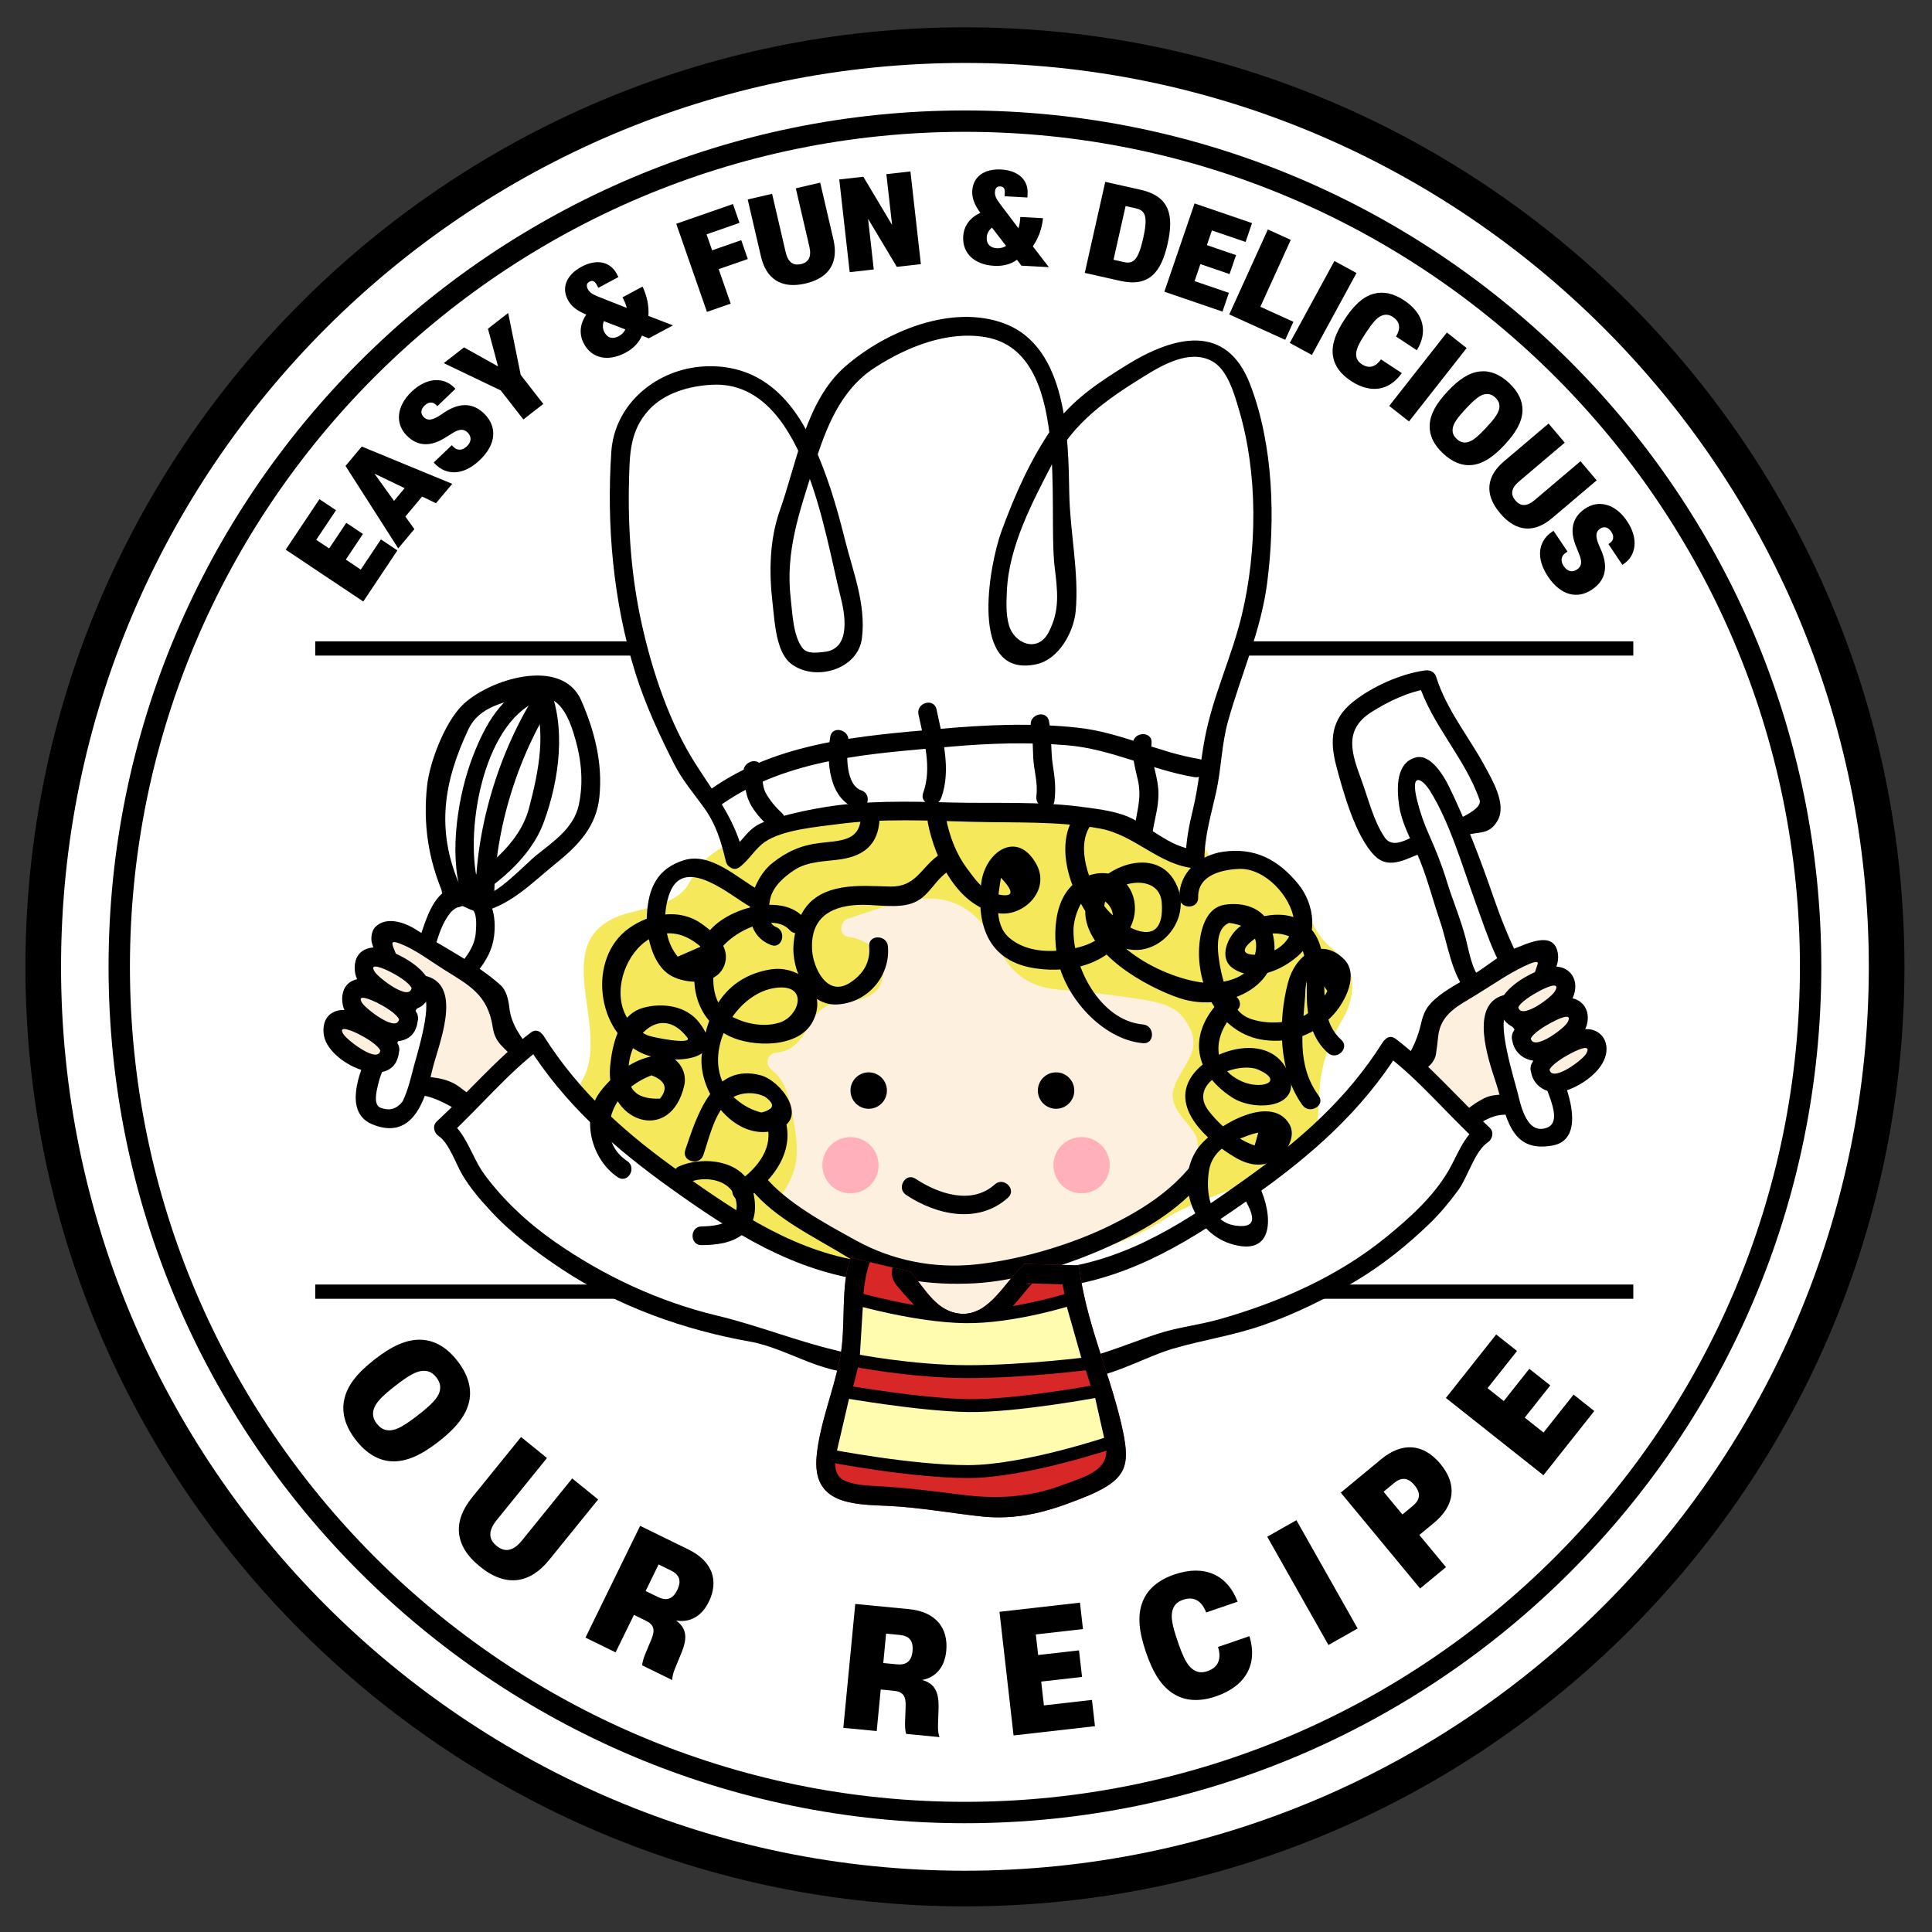 <?xml version="1.0" encoding="utf-8"?>
<!-- Generator: Adobe Illustrator 16.0.0, SVG Export Plug-In . SVG Version: 6.00 Build 0)  -->
<!DOCTYPE svg PUBLIC "-//W3C//DTD SVG 1.1//EN" "http://www.w3.org/Graphics/SVG/1.1/DTD/svg11.dtd">
<svg version="1.1" id="Layer_1" xmlns="http://www.w3.org/2000/svg" xmlns:xlink="http://www.w3.org/1999/xlink" x="0px" y="0px"
	 width="300px" height="300px" viewBox="0 0 300 300" enable-background="new 0 0 300 300" xml:space="preserve">
<rect x="0" y="0" width="300" height="300" fill="#333333" stroke="none"/>
<circle fill="#FFFFFF" stroke="#000000" stroke-miterlimit="10" cx="149.568" cy="150.13" r="143.799"/>
<g>
	<g id="XMLID_21_">
		<g id="XMLID_22_">
			<g id="XMLID_23_">
				<g id="XMLID_24_">
					<path id="XMLID_25_" d="M149.834,4.241C69.392,4.241,3.946,69.687,3.946,150.13c0,80.442,65.446,145.889,145.888,145.889
						c80.443,0,145.889-65.447,145.889-145.889C295.723,69.687,230.277,4.241,149.834,4.241z M149.834,290.487
						c-77.391,0-140.355-62.965-140.355-140.357c0-77.393,62.964-140.356,140.355-140.356c77.394,0,140.354,62.963,140.354,140.356
						C290.188,227.522,227.228,290.487,149.834,290.487z"/>
				</g>
			</g>
		</g>
	</g>
	<g>
		<g id="XMLID_14_">
			<g id="XMLID_15_">
				<g id="XMLID_16_">
					<g id="XMLID_17_">
						<path id="XMLID_18_" d="M149.834,17.151c-73.324,0-132.978,59.652-132.978,132.979c0,73.325,59.654,132.979,132.978,132.979
							c73.324,0,132.978-59.653,132.978-132.979C282.813,76.804,223.158,17.151,149.834,17.151z M149.834,279.788
							c-71.494,0-129.658-58.164-129.658-129.658c0-71.495,58.164-129.659,129.658-129.659c71.494,0,129.658,58.164,129.658,129.659
							C279.492,221.624,221.328,279.788,149.834,279.788z"/>
					</g>
				</g>
			</g>
		</g>
		<g id="XMLID_9_">
			<g id="XMLID_10_">
				<g id="XMLID_11_">
					<g id="XMLID_12_">
						<rect id="XMLID_13_" x="48.949" y="99.586" width="204.67" height="2.213"/>
					</g>
				</g>
			</g>
		</g>
		<g id="XMLID_4_">
			<g id="XMLID_5_">
				<g id="XMLID_6_">
					<g id="XMLID_7_">
						<rect id="XMLID_8_" x="48.949" y="199.46" width="204.67" height="2.214"/>
					</g>
				</g>
			</g>
		</g>
		<g>
			<path d="M60.779,226.911c-2.071-0.121-3.93-1.259-5.522-3.304c-1.592-2.046-2.224-4.107-1.833-6.146
				c0.447-2.355,2.149-4.349,4.763-6.383c2.575-2.005,4.944-3.18,7.337-3.036c2.071,0.121,3.916,1.24,5.507,3.285
				c1.592,2.046,2.239,4.127,1.848,6.164c-0.462,2.337-2.183,4.345-4.758,6.35C65.508,225.876,63.157,227.036,60.779,226.911z
				 M68.238,216.179c0.258-0.84,0.092-1.562-0.483-2.3c-0.575-0.739-1.219-1.059-2.097-1.014c-1.05,0.057-2.229,0.73-4.274,2.323
				c-2.083,1.621-3.006,2.583-3.338,3.602c-0.259,0.84-0.107,1.543,0.468,2.281c0.575,0.739,1.234,1.077,2.111,1.033
				c1.055-0.091,2.214-0.75,4.297-2.372C66.968,218.141,67.91,217.164,68.238,216.179z"/>
			<path d="M73.294,232.534l7.614-9.397l4.027,3.263l-7.81,9.64c-1.375,1.697-1.255,2.998-0.006,4.011
				c1.25,1.012,2.547,0.858,3.922-0.838l7.81-9.641l4.027,3.264l-7.613,9.397c-2.946,3.636-6.661,4.332-10.744,1.024
				C70.438,239.948,70.349,236.17,73.294,232.534z"/>
			<path d="M101.123,254.607c0.673-1.594,0.398-2.343-0.874-2.965l-1.811-0.886l-2.847,5.821l-4.679-2.288l8.488-17.356l7.524,3.68
				c3.773,1.845,4.702,4.918,3.142,8.108c-1.149,2.351-3.041,3.269-5.084,2.911c1.631,1.198,1.805,2.646,0.838,5.005l-0.998,2.424
				c-0.305,0.733-0.429,1.313-0.435,1.818l-4.657-2.277c-0.015-0.462,0.226-1.172,0.467-1.775L101.123,254.607z M102.149,247.976
				c1.315,0.644,2.3,0.377,3.007-1.067c0.728-1.487,0.322-2.407-0.993-3.051l-1.897-0.928l-2.014,4.118L102.149,247.976z"/>
			<path d="M140.625,265.01c0.07-1.729-0.45-2.335-1.86-2.471l-2.007-0.193l-0.622,6.451l-5.185-0.5l1.854-19.235l8.34,0.804
				c4.182,0.403,6.13,2.955,5.789,6.491c-0.251,2.604-1.7,4.129-3.739,4.512c1.949,0.55,2.62,1.844,2.543,4.394l-0.084,2.62
				c-0.028,0.793,0.06,1.381,0.231,1.855l-5.162-0.498c-0.176-0.427-0.2-1.177-0.186-1.826L140.625,265.01z M139.257,258.438
				c1.458,0.141,2.287-0.455,2.441-2.056c0.159-1.649-0.543-2.368-2.001-2.509l-2.103-0.202l-0.44,4.563L139.257,258.438z"/>
			<path d="M155.199,250.281l12.496-1.423l0.467,4.103l-7.32,0.833l0.363,3.196l6.344-0.723l0.471,4.126l-6.344,0.723l0.42,3.696
				l7.465-0.85l0.465,4.078l-12.641,1.439L155.199,250.281z"/>
			<path d="M177.457,248.627c0.789-1.92,2.447-3.3,4.9-4.141c4.676-1.603,8.234,0.045,9.818,4.221l-4.881,1.674
				c-0.684-1.771-1.867-2.558-3.592-1.966c-0.887,0.303-1.398,0.809-1.641,1.653c-0.287,1.012-0.041,2.322,0.807,4.798
				c0.863,2.52,1.465,3.684,2.32,4.329c0.711,0.518,1.426,0.603,2.311,0.3c1.727-0.592,2.193-1.97,1.631-3.756l4.881-1.674
				c1.313,4.271-0.496,7.731-5.174,9.335c-2.451,0.84-4.607,0.768-6.408-0.265c-2.082-1.189-3.414-3.448-4.488-6.581
				C176.885,253.467,176.543,250.844,177.457,248.627z"/>
			<path d="M210.813,252.871l-4.533,2.563l-9.506-16.815l4.533-2.563L210.813,252.871z"/>
			<path d="M220.395,238.35l4.133,4.993l-4.014,3.32l-12.32-14.887l6.252-5.173c3.328-2.755,6.621-2.428,9.225,0.717
				c2.617,3.162,2.291,6.422-1.037,9.177L220.395,238.35z M219.391,233.821c1.127-0.934,1.275-1.96,0.266-3.18
				c-1.041-1.258-2.061-1.286-3.189-0.353l-1.627,1.347l2.922,3.532L219.391,233.821z"/>
			<path d="M224.516,217.073l7.811-9.858l3.236,2.563l-4.576,5.776l2.521,1.997l3.965-5.004l3.254,2.579l-3.965,5.004l2.916,2.312
				l4.666-5.89l3.217,2.55l-7.9,9.972L224.516,217.073z"/>
		</g>
		<g>
			<path d="M44.362,85.354l5.237-7.844l2.575,1.72l-3.068,4.595l2.006,1.34l2.658-3.981l2.59,1.729l-2.659,3.981l2.32,1.55
				l3.128-4.686l2.56,1.709l-5.297,7.934L44.362,85.354z"/>
			<path d="M56.173,69.339l14.05,5.791l-2.518,3.011l-2.163-1.035l-2.599,3.107l1.4,1.946l-2.507,2.996L53.655,72.35L56.173,69.339z
				 M58.145,73.547l3.035,4.229l1.651-1.975L58.145,73.547z"/>
			<path d="M74.525,71.419c-2.545,2.443-5.206,2.452-6.977,0.608l-0.199-0.208l2.805-2.692l0.225,0.233
				c0.586,0.61,1.361,0.665,2.114-0.059c0.753-0.723,0.731-1.5,0.145-2.11s-1.286-0.638-2.473,0.128l-0.954,0.592
				c-2.128,1.369-4.271,1.58-6.104-0.328c-1.721-1.792-1.59-4.463,0.787-6.744c2.454-2.356,5.1-2.252,6.646-0.642l0.174,0.182
				l-2.805,2.693l-0.174-0.182c-0.511-0.533-1.173-0.521-1.797,0.077c-0.636,0.611-0.662,1.26-0.151,1.792
				c0.561,0.585,1.262,0.535,2.461-0.217l0.929-0.617c2.27-1.431,4.357-1.414,6.14,0.443C77.126,66.252,77.148,68.9,74.525,71.419z"
				/>
			<path d="M75.77,51.042l3.139-2.444l1.947,9.62l3.507,4.504l-3.097,2.411l-3.507-4.503l-8.851-4.244l3.14-2.445l5.291,2.955
				L75.77,51.042z"/>
			<path d="M97.324,47.817c-0.12-0.528-0.388-1.14-0.66-1.647l3.107-1.669c0.711,1.477,1.016,3.07,0.914,4.555l3.811,1.467
				l-3.757,2.018l-1.067-0.428c-0.436,1.092-1.351,2.013-2.523,2.643c-2.711,1.456-5.247,0.918-6.473-1.365
				c-0.8-1.49-0.638-3.089,0.358-4.543c-1.5-0.625-2.333-1.301-2.852-2.268c-1.047-1.95-0.187-3.924,2.112-5.158
				c2.283-1.227,4.419-0.862,5.466,1.088l0.272,0.508l-3.123,1.677l-0.272-0.507c-0.29-0.539-0.64-0.698-1.1-0.451
				s-0.528,0.651-0.248,1.175c0.255,0.476,0.634,0.763,1.571,1.138L97.324,47.817z M97.091,51.149l-3.322-1.28
				c-0.225,0.57-0.208,1.174,0.091,1.729c0.511,0.951,1.352,1.072,2.224,0.604C96.527,51.963,96.919,51.589,97.091,51.149z"/>
			<path d="M105.006,34.748l8.805-3.066l1.019,2.924l-5.117,1.782l0.865,2.481l4.521-1.575l1.018,2.924l-4.521,1.575l1.865,5.354
				l-3.688,1.284L105.006,34.748z"/>
			<path d="M118.157,39.811l-2.053-8.837l3.787-0.88l2.106,9.064c0.371,1.596,1.196,2.124,2.371,1.852
				c1.175-0.273,1.682-1.111,1.311-2.707l-2.106-9.064l3.787-0.88l2.054,8.836c0.794,3.419-0.505,5.938-4.345,6.831
				C121.229,44.917,118.952,43.229,118.157,39.811z"/>
			<path d="M134.792,33.972l0.887,7.868l-3.738,0.421l-1.622-14.396l3.738-0.421l4.465,7.483l-0.888-7.887l3.737-0.421l1.622,14.396
				l-3.738,0.421L134.792,33.972z"/>
			<path d="M158.143,35.443c0.172-0.513,0.262-1.176,0.293-1.751l3.521,0.188c-0.158,1.632-0.727,3.152-1.584,4.368l2.494,3.234
				l-4.26-0.229l-0.689-0.92c-0.939,0.707-2.199,1.018-3.529,0.947c-3.074-0.165-4.962-1.942-4.824-4.53
				c0.09-1.69,1.06-2.972,2.667-3.697c-0.957-1.313-1.318-2.324-1.259-3.42c0.119-2.211,1.878-3.451,4.486-3.312
				c2.588,0.139,4.225,1.56,4.105,3.771l-0.031,0.575l-3.541-0.189l0.031-0.575c0.033-0.611-0.184-0.929-0.705-0.957
				c-0.521-0.027-0.791,0.282-0.822,0.876c-0.029,0.539,0.146,0.98,0.752,1.788L158.143,35.443z M156.213,38.171l-2.176-2.82
				c-0.488,0.37-0.785,0.896-0.82,1.524c-0.057,1.078,0.6,1.618,1.588,1.671C155.309,38.573,155.836,38.457,156.213,38.171z"/>
			<path d="M168.443,42.374l3.18-14.138l5.516,1.241c4.514,1.016,5.152,4.001,4.172,8.356c-0.996,4.426-2.857,6.793-7.354,5.781
				L168.443,42.374z M176.363,32.348l-1.58-0.355l-1.877,8.342l1.58,0.355c1.492,0.336,2.256-0.267,3.031-3.709
				C178.303,33.485,177.785,32.668,176.363,32.348z"/>
			<path d="M185.492,31.588l8.924,3.055l-1.002,2.929l-5.229-1.79l-0.781,2.282l4.529,1.551l-1.008,2.945l-4.529-1.55l-0.904,2.639
				l5.33,1.825l-0.996,2.912l-9.025-3.09L185.492,31.588z"/>
			<path d="M196.873,35.632l3.557,1.616l-4.721,10.39l5.129,2.331l-1.273,2.802l-8.686-3.946L196.873,35.632z"/>
			<path d="M203.711,55.119l-3.432-1.867l6.928-12.726l3.432,1.867L203.711,55.119z"/>
			<path d="M213.305,45.617c1.5-0.412,3.08-0.062,4.703,1.008c3.096,2.04,3.75,4.907,1.998,7.762l-3.23-2.129
				c0.736-1.217,0.66-2.28-0.48-3.032c-0.588-0.387-1.121-0.459-1.734-0.216c-0.732,0.294-1.396,1.041-2.477,2.68
				c-1.1,1.668-1.514,2.559-1.504,3.362c0.018,0.659,0.295,1.122,0.881,1.508c1.143,0.753,2.174,0.397,2.977-0.755l3.232,2.129
				c-1.934,2.736-4.816,3.251-7.912,1.211c-1.623-1.069-2.568-2.382-2.781-3.923c-0.25-1.781,0.479-3.607,1.846-5.682
				C210.17,47.496,211.57,46.091,213.305,45.617z"/>
			<path d="M218.789,65.444l-3.074-2.414l8.955-11.398l3.072,2.414L218.789,65.444z"/>
			<path d="M228.568,72.21c-1.549,0.157-3.061-0.465-4.482-1.789c-1.422-1.325-2.135-2.777-2.088-4.332
				c0.051-1.798,1.074-3.477,2.766-5.294c1.67-1.791,3.283-2.943,5.072-3.121c1.549-0.156,3.047,0.452,4.471,1.777
				c1.422,1.325,2.148,2.789,2.102,4.345c-0.064,1.785-1.1,3.477-2.768,5.268C231.947,70.881,230.344,72.02,228.568,72.21z
				 M232.814,63.375c0.092-0.652-0.117-1.167-0.631-1.646s-1.029-0.639-1.674-0.501c-0.77,0.167-1.563,0.807-2.889,2.229
				c-1.348,1.448-1.918,2.271-2.043,3.065c-0.092,0.652,0.105,1.154,0.619,1.633s1.041,0.651,1.686,0.514
				c0.77-0.192,1.551-0.819,2.9-2.268C232.107,64.979,232.689,64.144,232.814,63.375z"/>
			<path d="M233.537,71.637l6.922-5.868l2.514,2.967l-7.1,6.019c-1.25,1.06-1.342,2.035-0.563,2.956
				c0.779,0.92,1.758,0.987,3.008-0.072l7.1-6.019l2.516,2.966l-6.922,5.868c-2.678,2.271-5.514,2.267-8.063-0.741
				C230.398,76.705,230.859,73.907,233.537,71.637z"/>
			<path d="M240.391,89.559c-1.969-2.928-1.52-5.551,0.604-6.977l0.238-0.16l2.168,3.227l-0.268,0.181
				c-0.703,0.472-0.891,1.227-0.307,2.093c0.582,0.866,1.352,0.979,2.053,0.507c0.703-0.472,0.85-1.156,0.301-2.457l-0.418-1.042
				c-0.982-2.333-0.82-4.479,1.375-5.956c2.061-1.386,4.67-0.796,6.506,1.938c1.898,2.823,1.34,5.411-0.514,6.656l-0.209,0.141
				l-2.168-3.227l0.209-0.141c0.611-0.411,0.715-1.066,0.232-1.783c-0.492-0.731-1.127-0.869-1.738-0.457
				c-0.672,0.451-0.744,1.15-0.211,2.461l0.447,1.022c1.02,2.481,0.643,4.535-1.494,5.971
				C245.031,93.011,242.418,92.576,240.391,89.559z"/>
		</g>
	</g>
</g>
<g>
	<g>
		<g>
			<path fill="#FFFFFF" d="M64.131,151.399c2.788-3.152,2.424-12.851,8.607-12.124c2.789,0.364,2.91,4.365,2.425,6.668
				c-0.727,3.395-3.879,5.698-5.819,8.243L64.131,151.399z"/>
			<g>
				<path d="M65.16,152.428c2.496-3.136,2.28-7.613,4.781-10.701c0.716-0.885,2.282-1.517,3.298-0.655
					c0.903,0.768,0.707,2.683,0.642,3.708c-0.219,3.458-3.554,5.876-5.567,8.379c0.588-0.076,1.175-0.152,1.763-0.228
					c-1.738-0.93-3.475-1.859-5.212-2.789c-1.654-0.884-3.124,1.627-1.469,2.512c1.738,0.93,3.475,1.859,5.212,2.788
					c0.531,0.284,1.349,0.288,1.763-0.228c2.463-3.063,5.843-5.672,6.346-9.831c0.364-3.013-0.191-6.68-3.593-7.512
					c-7.312-1.789-7.151,8.891-10.022,12.498C61.947,151.822,63.991,153.896,65.16,152.428z"/>
			</g>
		</g>
		<g>
			<path fill="#FDF0DF" d="M81.208,163.887c-0.445-1.171-1.86-1.616-2.626-2.547c-0.727-0.929-0.606-2.222-0.769-3.313
				c-0.162-1.011-0.121-2.062-0.526-3.072c-0.565-1.454-2.101-2.102-3.354-2.95c-3.313-2.141-6.708-4.202-9.981-6.344
				c-0.486-0.283-0.93-0.404-1.415-0.524c-0.687-0.203-1.414-0.646-2.102-0.728c-0.485-0.081-0.93,0.121-1.172,0.604
				c-0.444,1.052,0.323,2.143,0.647,3.071c0.202,0.485,0.323,0.93,0.565,1.375c1.132,2.102,0.243,4.405-0.323,6.587
				c-0.647,2.303-2.464,4.203-2.545,6.669c-0.122,4.729,5.779,5.98,9.497,5.98c1.09,0,1.778,0.121,2.667,0.809
				c1.01,0.728,1.98,1.697,3.112,2.222c1.009,0.446,2.101,0.93,3.192,1.01c1.334,0.122,1.94-0.646,2.749-1.534
				c0.605-0.769,1.494-1.497,2.222-2.183c0.727-0.688,1.818-1.212,2.102-2.264L81.208,163.887z"/>
			<g>
				<path d="M82.464,163.152c-1.514-2.081-3.067-3.968-3.368-6.661c-0.128-1.146-0.438-2.688-1.367-3.52
					c-3.807-3.416-8.759-5.791-13.043-8.567c-1.867-1.209-4.749-2.188-6.451-0.42c-0.529,0.55-0.696,1.795-0.476,2.473
					c1.341,4.117,2.046,7.373-0.015,11.487c-3.299,6.586,0.125,11.481,7.356,12.092c4.386,0.371,7.532,4.602,12.1,4.009
					c2.426-0.314,6.051-4.517,7.203-6.555c0.244-0.432,0.289-1.041,0-1.469C83.757,165.065,83.11,164.108,82.464,163.152
					c-1.044-1.545-3.566-0.091-2.513,1.469c0.323,0.479,0.646,0.956,0.97,1.435c1.031,1.524,0.727,0.538-0.099,1.276
					c-1.043,0.933-2.06,1.822-3.027,2.842c-2.596,2.735-5.23-0.842-7.29-1.925c-2.31-1.216-4.628-0.912-7.156-1.455
					c-6.091-1.309-3.222-6.569-1.793-10.36c1.196-3.175,1.017-5.675-0.242-8.735c-0.53-1.289-0.708-1.761,0.837-1.159
					c2.39,0.932,4.595,2.64,6.759,4c3.908,2.456,6.833,3.854,7.61,9.012c0.398,2.646,1.982,3.076,3.432,5.069
					C81.043,166.122,83.569,164.673,82.464,163.152z"/>
			</g>
		</g>
		<g>
			<path fill="#FFFFFF" d="M65.852,152.976c1.333-0.041,1.535,1.454,1.777,2.466c0.162,0.687,0.323,1.332,0.162,2.021
				c-0.243,0.93-0.728,1.777-0.889,2.706c-0.121,0.729-0.041,1.497-0.202,2.223c-0.163,0.77-0.445,1.496-0.688,2.264
				c-0.485,1.617-0.687,3.232-1.252,4.81c-0.364,1.051-0.93,2.424-1.658,3.313c-0.808,1.011-2.95,1.051-4.122,0.728
				c-3.516-0.929-1.615-6.063-0.727-8.163c0.768-1.736,1.859-3.516,2.789-5.173c0.525-0.929,1.09-1.776,1.333-2.787
				c0.121-0.485,0.162-0.85,0.485-1.253L65.852,152.976z"/>
			<g>
				<path d="M65.465,154.379c2.042,0.571-0.787,9.631-1.176,11.101c-0.514,1.94-0.893,3.704-1.771,5.542
					c-0.86,1.115-1.911,1.475-3.151,1.079c-1.547-0.28-0.884-2.687-0.698-3.529c0.761-3.451,3.028-6.402,4.625-9.491
					c1.078-2.083,1.921-3.321,3.586-5.076c1.291-1.359-0.764-3.42-2.058-2.057c-3.165,3.335-14.668,19.5-6.999,22.644
					c6.145,2.52,8.176-3.534,9.271-8.338c0.834-3.663,4.96-13.052-0.856-14.681C64.428,151.066,63.661,153.873,65.465,154.379z"/>
			</g>
		</g>
		<g>
			<path fill="#FDF0DF" d="M65.386,153.218c-0.061-0.545-2.243-2.668-3.94-3.516c-1.091-0.545-3.637-1.939-4.607-0.545
				c-1.758,2.545,3.637,6.001,5.577,6.303c0.97,0.121,2.545-0.241,2.788-1.272C65.204,154.188,65.447,153.763,65.386,153.218z"/>
			<g>
				<path d="M66.789,152.831c-0.78-2.452-4.064-4.278-6.288-5.17c-1.361-0.546-2.83-0.85-4.146-0.034
					c-1.208,0.75-1.451,2.304-1.186,3.577c0.951,4.56,11.385,8.972,11.671,2.014c0.078-1.877-2.833-1.869-2.909,0
					c-0.104,2.536-5.107-1.352-5.723-2.284c-1.103-1.668,1.638-0.409,2.227-0.115c0.984,0.49,3.21,1.723,3.548,2.785
					C64.55,155.386,67.359,154.624,66.789,152.831z"/>
			</g>
		</g>
		<g>
			<path fill="#FDF0DF" d="M63.447,158.067c-0.061-0.546-2.243-2.667-3.941-3.516c-1.09-0.546-3.637-1.94-4.606-0.546
				c-1.758,2.547,3.637,6,5.577,6.305c0.97,0.121,2.546-0.242,2.788-1.273C63.264,159.037,63.507,158.612,63.447,158.067z"/>
			<g>
				<path d="M64.85,157.681c-0.779-2.451-4.066-4.278-6.289-5.171c-1.361-0.546-2.83-0.851-4.146-0.034
					c-1.208,0.749-1.451,2.305-1.186,3.578c0.952,4.561,11.38,8.973,11.671,2.014c0.079-1.877-2.831-1.869-2.909,0
					c-0.106,2.537-5.107-1.352-5.724-2.284c-1.104-1.668,1.637-0.409,2.227-0.114c0.983,0.491,3.21,1.722,3.548,2.785
					C62.61,160.235,65.419,159.474,64.85,157.681z"/>
			</g>
		</g>
		<g>
			<path fill="#FDF0DF" d="M60.537,162.917c-0.061-0.546-2.243-2.667-3.939-3.516c-1.091-0.546-3.638-1.939-4.607-0.546
				c-1.758,2.545,3.637,6.001,5.576,6.304c0.97,0.121,2.546-0.242,2.789-1.272C60.355,163.887,60.597,163.462,60.537,162.917z"/>
			<g>
				<path d="M61.939,162.53c-0.779-2.451-4.065-4.279-6.288-5.171c-1.361-0.546-2.829-0.85-4.145-0.034
					c-1.208,0.749-1.451,2.305-1.186,3.577c0.951,4.559,11.386,8.974,11.67,2.015c0.077-1.877-2.833-1.869-2.909,0
					c-0.104,2.535-5.106-1.353-5.723-2.284c-1.103-1.668,1.638-0.409,2.227-0.114c0.984,0.49,3.209,1.722,3.547,2.785
					C59.7,165.085,62.509,164.323,61.939,162.53z"/>
			</g>
		</g>
		<g>
			<g>
				<path d="M71.327,137.33c-3.627-8.499-2.444-15.929,1.409-24.085c1.43-3.027,4.391-3.87,7.334-4.709
					c5.066-1.446,7.361,0.191,8.934,5.125c1.19,3.734,1.692,7.41,0.88,11.288c-0.767,3.662-4.046,5.793-6.748,7.973
					c-1.241,1.001-6.503,6.495-7.922,5.86c-1.469-0.658-2.939-1.315-4.409-1.973c-1.698-0.759-3.179,1.748-1.469,2.513
					c1.379,0.617,4.142,2.634,5.728,2.208c4.524-1.217,7.643-4.543,11.189-7.405c3.485-2.813,6.346-5.702,6.823-10.391
					c0.53-5.206-0.74-10.208-2.818-14.962c-3.029-6.933-14.555-3.239-18.546,0.814c-2.664,2.705-5,8.722-5.4,12.478
					c-0.626,5.881,0.183,11.305,2.501,16.738C69.549,140.519,72.055,139.035,71.327,137.33z"/>
			</g>
		</g>
		<g>
			<g>
				<path d="M82.76,106.006c-4.948,2.06-7.396,6.479-9.279,11.288c-2.355,6.016-3.781,15.041-1.903,21.278
					c0.54,1.792,3.348,1.028,2.806-0.773c-2.398-7.965,0.432-25.356,9.15-28.986C85.24,108.101,84.492,105.285,82.76,106.006
					L82.76,106.006z"/>
			</g>
		</g>
		<g>
			<g>
				<path d="M84.211,106.172c-6.488,9.516-10.382,22.061-10.382,33.468c0,1.876,2.909,1.876,2.909,0
					c0-10.839,3.816-22.952,9.985-31.999C87.784,106.085,85.261,104.632,84.211,106.172L84.211,106.172z"/>
			</g>
		</g>
		<g>
			<g>
				<path d="M71.775,140.654c5.075-3.022,10.563-7.246,12.671-13.004c2.4-6.555,3.535-14.814,0.702-21.356
					c-0.744-1.718-3.25-0.234-2.513,1.469c2.393,5.524,0.972,12.198-0.51,17.791c-1.492,5.628-7.099,9.778-11.819,12.588
					C68.696,139.1,70.159,141.616,71.775,140.654L71.775,140.654z"/>
			</g>
		</g>
	</g>
	<g>
		<g>
			<path fill="#FFFFFF" d="M221.008,130.85c-3.03,0.606-5.334,3.637-7.274-0.121c-1.334-2.425-2.181-5.092-3.152-7.638
				c-0.849-2.546-2.183-4.971-2.304-7.759c-0.12-4.122,3.032-5.577,6.305-7.274c2.062-1.091,4.607-2.424,7.031-2.546
				c1.334,4.971,4.365,8.365,6.91,12.851c1.213,2.062,2.667,4.486,2.911,6.911c0.243,3.152-2.183,2.909-4.606,3.152L221.008,130.85z
				"/>
			<g>
				<path d="M220.621,129.447c-1.75,0.512-4.24,2.617-5.632,0.548c-1.702-2.532-2.514-5.945-3.56-8.808
					c-1.46-4-2.924-7.787,1.504-10.6c2.736-1.739,5.855-3.219,9.066-3.672c-0.597-0.339-1.193-0.677-1.79-1.016
					c2.106,6.689,7.247,11.738,9.542,18.31C230.48,126.296,222.076,128.841,220.621,129.447c-1.706,0.71-0.958,3.527,0.773,2.806
					c1.886-0.786,3.771-1.571,5.657-2.357c2.313-0.963,4.15,0.024,5.551-2.577c1.346-2.501-0.924-6.292-2.078-8.413
					c-2.527-4.644-5.899-8.672-7.508-13.781c-0.262-0.83-0.981-1.13-1.79-1.016c-3.764,0.531-8.158,2.499-11.138,4.88
					c-3.36,2.686-3.658,5.906-2.596,9.932c1.037,3.929,2.988,10.978,5.957,13.946c2.439,2.44,5.323,0.153,7.944-0.614
					C223.191,131.727,222.426,128.918,220.621,129.447z"/>
			</g>
		</g>
		<g>
			<path fill="#FFFFFF" d="M229.011,153.278c-1.941-1.697-2.427-6.668-3.396-8.971c-1.091-2.91-2.061-5.941-2.909-8.971
				c-1.213-4.001-5.335-10.063-4.001-14.549c1.455-4.849,4.97,1.576,5.696,3.516c1.456,4.122,3.154,8.122,4.851,12.124
				c1.817,4.243,2.667,8.486,4.971,12.486c1.091,1.939,3.636,7.153,0.484,8.245C232.162,158.006,229.13,155.703,229.011,153.278
				L229.011,153.278z"/>
			<g>
				<path d="M230.039,152.25c-1.521-1.734-1.873-4.31-2.426-6.464c-0.782-3.051-2.06-6.001-2.98-9.019
					c-0.761-2.493-1.682-4.795-2.745-7.172c-0.779-1.74-1.363-3.412-1.823-5.246c-1.168-4.652,0.799-3.429,1.963-1.58
					c3.096,4.919,5.046,11.746,7.041,17.223c0.999,2.742,1.894,5.483,3.098,8.145c0.461,1.02,1.074,2.001,1.572,3.008
					c0.21,0.527,0.421,1.054,0.631,1.581c0.922,2.133-0.397,2.188-3.955,0.166c-0.44-1.823-3.246-1.05-2.807,0.773
					c1.545,6.401,11.053,6.904,9.852-0.698c-0.224-1.411-0.99-2.849-1.616-4.115c-1.563-3.157-2.822-6.304-3.969-9.633
					c-1.955-5.68-4.229-11.659-6.86-17.058c-0.771-1.584-2.837-5.141-5.144-4.548c-3.194,0.821-2.979,4.915-2.611,7.509
					c0.354,2.501,1.697,5.005,2.72,7.289c1.518,3.392,2.391,7.013,3.594,10.524c1.275,3.721,1.753,8.346,4.41,11.372
					C229.222,155.72,231.271,153.653,230.039,152.25z"/>
			</g>
		</g>
		<g>
			<path fill="#FDF0DF" d="M218.462,166.856c0.442-1.171,1.857-1.616,2.625-2.547c0.729-0.928,0.607-2.222,0.77-3.313
				c0.161-1.011,0.121-2.062,0.524-3.07c0.566-1.456,2.102-2.102,3.354-2.951c3.313-2.142,6.709-4.202,9.981-6.345
				c0.485-0.282,0.931-0.403,1.415-0.524c0.687-0.202,1.413-0.647,2.102-0.729c0.484-0.081,0.93,0.121,1.171,0.606
				c0.445,1.05-0.322,2.143-0.647,3.07c-0.2,0.486-0.321,0.931-0.564,1.375c-1.132,2.102-0.241,4.404,0.323,6.587
				c0.647,2.304,2.466,4.203,2.546,6.669c0.122,4.729-5.777,5.981-9.496,5.981c-1.092,0-1.779,0.12-2.667,0.808
				c-1.009,0.728-1.98,1.698-3.113,2.223c-1.009,0.444-2.101,0.931-3.191,1.009c-1.334,0.121-1.94-0.646-2.749-1.533
				c-0.606-0.771-1.494-1.497-2.221-2.183c-0.729-0.688-1.819-1.212-2.102-2.263L218.462,166.856z"/>
			<g>
				<path d="M219.718,167.591c0.979-1.35,2.983-2.09,3.259-3.923c0.138-0.909,0.246-1.757,0.335-2.671
					c0.358-3.717,3.419-4.941,6.014-6.585c1.43-0.905,2.865-1.802,4.296-2.705c0.695-0.438,5.552-3.265,5.145-2.014
					c-1.021,3.13-1.792,4.758-1.101,8.056c0.82,3.913,5.587,9.318-0.296,11.702c-2.154,0.873-4.974,0.066-6.948,1.105
					c-1.169,0.615-1.533,0.875-2.555,1.672c-3.659,2.854-5.443,1.273-8.214-1.267c-0.8-0.734-1.979-0.344-1.371-1.244
					C218.761,169.009,219.239,168.3,219.718,167.591c1.054-1.56-1.468-3.014-2.512-1.469c-0.646,0.957-1.293,1.914-1.939,2.871
					c-0.29,0.429-0.244,1.036,0,1.469c1.145,2.029,4.517,5.868,6.814,6.501c4.56,1.254,7.309-3.751,11.455-3.868
					c5.966-0.169,12.385-4.251,9.037-10.893c-1.792-3.556-3.051-6.771-1.413-10.761c0.539-1.314,1.044-2.402,0.647-3.844
					c-0.835-3.035-4.808-0.988-6.478-0.37c-2.083,0.772-4.153,2.584-6.04,3.77c-2.107,1.325-4.657,2.529-6.519,4.198
					c-1.326,1.189-1.746,2.139-2.146,3.879c-0.631,2.743-1.793,4.807-3.419,7.048C216.102,167.644,218.628,169.094,219.718,167.591z
					"/>
			</g>
		</g>
		<g>
			<path fill="#FFFFFF" d="M233.817,155.945c-1.334-0.039-1.534,1.455-1.777,2.465c-0.162,0.688-0.324,1.334-0.162,2.021
				c0.242,0.931,0.727,1.777,0.89,2.708c0.121,0.727,0.041,1.495,0.201,2.224c0.162,0.767,0.445,1.494,0.687,2.261
				c0.485,1.618,0.689,3.234,1.252,4.811c0.365,1.051,0.931,2.425,1.658,3.313c0.809,1.012,2.95,1.051,4.122,0.728
				c3.517-0.929,1.616-6.061,0.729-8.163c-0.768-1.737-1.859-3.515-2.79-5.172c-0.523-0.931-1.09-1.777-1.333-2.789
				c-0.121-0.484-0.161-0.849-0.484-1.252L233.817,155.945z"/>
			<g>
				<path d="M233.431,154.542c-5.29,1.487-2.302,10.063-1.179,13.468c1.658,5.025,2.044,11.099,8.822,9.867
					c4.657-0.847,2.889-7.159,1.745-9.953c-1.989-4.857-4.402-9.244-7.974-13.007c-1.293-1.364-3.348,0.697-2.057,2.057
					c3.507,3.696,6.338,8.886,7.979,13.756c0.393,1.164,1.204,3.656-0.468,4.341c-3.173,1.301-4.147-3.353-4.646-5.413
					c-0.38-1.572-3.574-11.712-1.451-12.309C236.008,156.841,235.24,154.033,233.431,154.542z"/>
			</g>
		</g>
		<g>
			<path fill="#FDF0DF" d="M234.284,156.188c0.061-0.546,2.241-2.667,3.939-3.517c1.091-0.545,3.636-1.939,4.607-0.545
				c1.756,2.547-3.639,6.002-5.578,6.305c-0.969,0.122-2.546-0.242-2.788-1.272C234.465,157.158,234.223,156.734,234.284,156.188z"
				/>
			<g>
				<path d="M235.688,156.574c0.31-0.978,2.377-2.163,3.271-2.647c0.666-0.36,3.499-1.809,2.503-0.022
					c-0.587,1.051-5.625,4.737-5.722,2.283c-0.074-1.87-2.983-1.877-2.91,0c0.114,2.886,2.856,4.338,5.512,3.455
					c2.339-0.776,5.251-2.743,6.063-5.184c0.372-1.116,0.285-2.456-0.545-3.361c-1.159-1.267-2.785-1.146-4.291-0.628
					c-2.349,0.807-5.884,2.801-6.688,5.332C232.312,157.594,235.121,158.355,235.688,156.574z"/>
			</g>
		</g>
		<g>
			<path fill="#FDF0DF" d="M236.224,161.037c0.061-0.545,2.242-2.668,3.939-3.516c1.091-0.546,3.637-1.939,4.606-0.546
				c1.758,2.546-3.637,6.002-5.577,6.304c-0.969,0.121-2.545-0.242-2.788-1.273C236.404,162.006,236.163,161.582,236.224,161.037z"
				/>
			<g>
				<path d="M237.627,161.424c0.311-0.977,2.376-2.163,3.271-2.646c0.665-0.359,3.499-1.81,2.503-0.024
					c-0.586,1.05-5.623,4.737-5.722,2.284c-0.076-1.869-2.985-1.877-2.91,0c0.117,2.885,2.856,4.336,5.512,3.455
					c2.339-0.776,5.252-2.744,6.064-5.185c0.371-1.116,0.283-2.454-0.547-3.36c-1.158-1.267-2.785-1.145-4.29-0.628
					c-2.349,0.807-5.883,2.802-6.688,5.331C234.25,162.443,237.06,163.205,237.627,161.424z"/>
			</g>
		</g>
		<g>
			<path fill="#FDF0DF" d="M239.132,165.887c0.061-0.546,2.243-2.667,3.94-3.517c1.092-0.545,3.637-1.939,4.608-0.545
				c1.756,2.546-3.639,6-5.578,6.305c-0.97,0.122-2.546-0.242-2.788-1.273C239.314,166.856,239.071,166.432,239.132,165.887z"/>
			<g>
				<path d="M240.535,166.273c0.31-0.978,2.378-2.163,3.271-2.647c0.665-0.36,3.5-1.809,2.504-0.023
					c-0.586,1.05-5.622,4.739-5.724,2.284c-0.078-1.869-2.987-1.877-2.91,0c0.12,2.884,2.856,4.339,5.514,3.455
					c2.338-0.778,5.251-2.744,6.063-5.185c0.372-1.116,0.285-2.455-0.545-3.36c-1.159-1.267-2.785-1.146-4.291-0.628
					c-2.349,0.807-5.885,2.801-6.689,5.331C237.159,167.293,239.969,168.055,240.535,166.273z"/>
			</g>
		</g>
	</g>
	<g>
		<path fill="#F5E85B" d="M91.489,168.775c5.172-6.95-1.616-13.739,0.646-20.851c1.617-4.85,6.466-4.526,10.669-6.143
			c2.101-0.808,4.203-1.778,5.333-3.718c1.455-2.264,1.293-3.233,3.88-4.526c13.093-6.79,26.51-9.537,41.219-7.275
			c7.112,1.293,14.387,0.809,21.661,1.617c4.687,0.485,11.476,1.778,11.96,7.273c5.498-1.778,9.376-1.131,12.934,3.719
			c2.585,3.395,2.425,6.951,6.143,9.536c3.718,2.263,2.908,6.79,0.647,10.184c-2.265,3.558-3.074,6.144-3.233,10.347
			c-0.162,5.011,0.484,7.112-4.042,10.185c-4.526,2.908-10.021,4.524-14.871,6.625c-4.365,1.779-7.597,5.173-12.124,6.468
			c-7.759,2.425-16.164,3.07-24.248,3.395c-7.273,0.321-14.87,1.454-22.145,0.321c-5.497-0.646-9.537-4.849-13.901-7.76
			c-3.88-2.745-7.759-6.141-11.154-9.374c-2.424-2.263-8.567-6.304-9.375-9.538"/>
		<g>
			<path fill="#F5E85B" d="M92.745,169.51c1.871-2.946,2.584-5.923,1.957-9.415c-1.065-5.929-3.961-13.234,3.834-15.574
				c3.599-1.08,6.957-1.825,9.844-4.374c1.29-1.14,1.765-3.02,2.834-4.335c1.721-2.114,6.705-3.495,9.093-4.452
				c11.356-4.548,22.753-4.856,34.711-3.354c5.998,0.754,12.04,0.709,18.062,1.152c4.512,0.332,11.407,0.91,12.375,6.382
				c0.138,0.774,1.082,1.221,1.79,1.016c4.136-1.199,7.364-1.108,10.539,2.125c2.427,2.471,2.753,6.094,4.957,8.652
				c0.986,1.146,2.048,2.013,3.24,2.937c2.505,1.94,0.445,5.737-0.655,7.587c-1.504,2.526-2.584,4.904-3.127,7.805
				c-0.417,2.232-0.316,4.546-0.379,6.806c-0.119,4.313-4.138,6.069-7.54,7.716c-6.325,3.061-12.475,5.249-18.518,8.919
				c-6.844,4.156-16.452,4.428-24.218,4.89c-7.893,0.471-15.901,1.385-23.8,0.723c-7.617-0.64-14.827-7.381-20.457-12.075
				c-2.657-2.216-5.079-4.686-7.769-6.86c-2.336-1.889-5.537-3.988-6.627-6.906c-0.651-1.741-3.464-0.987-2.806,0.773
				c2.127,5.69,9.363,9.934,13.748,13.843c5.927,5.285,13.665,12.415,21.699,13.846c9.478,1.687,19.979,0.012,29.516-0.66
				c9.415-0.664,18.045-2.365,26.044-7.49c6.798-4.356,16.39-5.117,21.913-11.408c1.545-1.76,1.692-4.15,1.753-6.37
				c0.143-5.139,1.145-8.829,3.775-13.249c1.237-2.079,2.003-5.281,0.979-7.592c-0.624-1.407-1.308-2.223-2.551-3.186
				c-2.292-1.776-3.239-4.135-4.387-6.683c-3.106-6.894-9.218-8.943-16.104-6.946c0.597,0.339,1.193,0.677,1.79,1.016
				c-1.656-9.355-15.434-8.637-22.444-8.9c-7.134-0.268-14.134-1.577-21.258-1.822c-6.279-0.215-12.565,0.769-18.616,2.375
				c-4.986,1.323-12.002,3.381-16.038,6.717c-1.417,1.17-2.095,2.632-3.023,4.193c-1.737,2.924-6.111,3.596-9.119,4.385
				c-13.873,3.64-2.253,18.014-7.53,26.326C89.224,169.63,91.743,171.089,92.745,169.51L92.745,169.51z"/>
		</g>
	</g>
	<g>
		<g>
			<g>
				<path fill="#FDF0DF" d="M122.849,185.911c1.939,3.719,9.698,5.334,13.254,6.789c3.718,1.616,7.275,2.263,11.315,2.425
					c8.406,0.485,17.62-0.969,25.219-4.527c4.039-1.939,8.565-3.717,10.828-8.08c0.647-1.455,1.295-2.749,1.132-4.365
					c-0.161-2.749-2.587-3.395-3.556-5.819c-2.102-5.013,5.011-7.921,2.102-12.771c-2.102-3.232-8.407-3.072-11.801-3.718
					c-3.396-0.646-6.789-0.484-9.859-1.132c-5.174-0.97-6.467-4.365-8.892-8.729c-4.688-8.244-13.417-4.042-20.529-1.94
					c5.011,0.323,8.729,6.145,5.173,10.508c-1.132,1.454-2.586,1.778-4.204,2.263c-0.97,0.323-3.395,0.162-4.202,0.97
					c-0.808,0.484-0.646,0.97-1.13,1.941c-1.456,2.261-4.365,5.333-7.114,5.171c3.234,1.94,4.041,8.407,4.526,11.962
					c0.161,1.294,0.323,2.91,0.161,4.204C125.111,183.487,123.981,183.972,122.849,185.911L122.849,185.911z"/>
				<g>
					<path fill="#FDF0DF" d="M121.592,186.646c3.085,4.641,9.257,5.603,14.124,7.458c8.317,3.17,17.176,3.029,25.86,1.521
						c7.036-1.222,14.79-4.196,20.344-8.774c1.896-1.563,3.928-4.652,4.055-7.171c0.057-1.131,0.196-2.421-0.374-3.478
						c-1.072-1.987-3.31-3.466-3.497-5.899c-0.185-2.382,2.605-5.072,3.121-7.463c0.417-1.936-0.533-3.686-1.726-5.105
						c-1.62-1.93-4.974-2.36-7.256-2.705c-3.851-0.582-7.712-1.028-11.595-1.333c-5.346-0.419-7.729-2.8-10.164-7.28
						c-1.392-2.56-2.963-4.547-5.597-5.875c-5.269-2.656-12.13,0.547-17.213,2.101c-1.266,0.387-1.508,2.57,0,2.806
						c3.3,0.517,5.99,2.697,5.356,6.448c-0.608,3.6-5.176,3.564-7.728,4.04c-4.124,0.769-3.563,6.998-8.718,7.507
						c-1.511,0.149-1.894,1.816-0.734,2.711c2.592,2.002,3.052,5.905,3.549,8.91c0.683,4.135,0.479,6.654-1.807,10.114
						c-1.038,1.57,1.483,3.026,2.513,1.469c2.56-3.874,2.91-6.521,2.267-11.21c-0.595-4.345-1.411-8.982-5.053-11.795
						c-0.245,0.903-0.49,1.807-0.734,2.711c3.254-0.321,5.782-2.213,7.662-4.885c2.443-3.474,6.41-2.311,9.11-4.987
						c5.15-5.104,2.021-12.754-4.908-13.838c0,0.935,0,1.871,0,2.806c4.938-1.509,10.929-4.432,15.963-1.894
						c4.034,2.034,5.074,8.32,8.868,11.111c3.753,2.76,10.744,2.256,15.055,2.795c2.925,0.365,5.896,0.513,8.554,1.908
						c3.846,2.018-0.564,6.494-1.243,8.703c-1.667,5.426,4.886,8.376,2.564,13.713c-2.551,5.863-12.518,8.756-18.006,10.274
						c-7.296,2.02-15.555,2.354-22.971,0.821c-2.668-0.551-5.172-1.783-7.752-2.639c-3.239-1.073-7.375-2.055-9.375-5.063
						C123.071,183.623,120.55,185.078,121.592,186.646z"/>
				</g>
			</g>
		</g>
		<g>
			<path fill="#FDF0DF" d="M140.873,195.529c0,3.88,3.718,7.273,7.354,7.84c4.286,0.728,7.598-1.536,9.457-5.253
				c0.647-1.375,1.051-2.425-0.484-3.233c-1.294-0.646-2.91-0.566-4.364-0.646c-2.021-0.081-4.042-0.324-6.063-0.406
				c-1.373,0-4.767-0.646-5.818,0.566c-0.968,1.213,0.405,2.426,1.213,3.314c0.403,0.483,0.808,0.969,1.213,1.535L140.873,195.529z"
				/>
			<g>
				<path fill="#FDF0DF" d="M139.418,195.529c0.442,5.639,5.226,9.345,10.715,9.424c4.395,0.063,9.65-4.419,9.54-8.979
					c-0.052-2.146-2.931-2.983-4.597-3.082c-3.397-0.201-6.797-0.382-10.191-0.639c-1.396-0.106-4.449-0.252-5.189,1.409
					c-1.236,2.773,0.819,4.203,2.426,6.318c1.104,1.452,3.583,0.119,2.513-1.469c-0.835-1.239-1.67-2.479-2.505-3.718
					c-1.042-1.547-3.564-0.092-2.513,1.469c0.835,1.239,1.67,2.479,2.505,3.718c0.837-0.489,1.675-0.979,2.513-1.469
					c-0.63-0.829-1.26-1.635-1.97-2.399c-1.373-1.477,1.587-0.983,2.221-0.95c3.022,0.161,6.037,0.454,9.062,0.572
					c5.495,0.215-0.071,5.325-2.442,6.098c-4.114,1.341-8.853-2.161-9.178-6.304C142.182,193.672,139.271,193.657,139.418,195.529z"
					/>
			</g>
		</g>
	</g>
	<g>
		<path fill="#FFFFFF" d="M83.164,161.584c-5.334,3.879-9.457,9.214-14.305,13.577l0.727,0.484
			c2.182,3.637,3.637,7.032,6.546,10.185c10.184,11.396,26.187,18.67,40.735,21.095c3.637,0.727,15.034,6.304,18.428,4.364
			c2.183-1.455-0.242-10.669-0.242-13.82c-11.397-1.214-19.398-6.548-28.612-13.093C96.5,177.344,89.711,172.252,83.164,161.584"/>
		<g>
			<path d="M82.43,160.328c-5.362,4.089-9.67,9.239-14.6,13.805c-0.722,0.669-0.456,1.784,0.294,2.284
				c1.596,1.063,2.664,4.306,3.641,5.961c1.218,2.063,2.759,3.853,4.376,5.606c3.249,3.526,7.129,6.457,11.111,9.097
				c8.726,5.786,18.965,9.428,29.228,11.247c6.169,1.093,12.125,5.878,18.634,4.6c5.166-1.014,1.526-12.353,1.393-15.459
				c-0.037-0.869-0.64-1.352-1.455-1.455c-11.237-1.418-20.193-7.445-29.214-13.842c-8.496-6.024-15.826-12.438-21.419-21.322
				c-0.997-1.583-3.515-0.124-2.513,1.469c5.854,9.298,13.599,16.035,22.463,22.366c9.512,6.794,18.865,12.747,30.683,14.239
				c-0.485-0.485-0.97-0.97-1.455-1.455c0.116,2.721,0.69,5.417,1.002,8.119c0.077,0.664,0.597,4.178-0.26,4.534
				c-1.294,0.539-3.234-0.135-4.488-0.432c-6.245-1.476-12.21-3.893-18.479-5.396c-9.059-2.172-17.634-6.176-25.257-11.497
				c-4.104-2.864-7.953-6.424-10.917-10.464c-1.934-2.634-2.839-6.585-5.607-8.429c0.098,0.762,0.196,1.522,0.294,2.284
				c4.737-4.388,8.857-9.419,14.011-13.35C85.369,161.719,83.922,159.189,82.43,160.328L82.43,160.328z"/>
		</g>
	</g>
	<g>
		<path fill="#FFFFFF" d="M215.979,162.553c5.334,3.88,9.456,9.214,14.306,13.578l-0.728,0.486
			c-2.183,3.637-3.637,7.03-6.546,10.182c-10.185,11.396-26.188,18.671-40.734,21.095c-3.639,0.729-15.034,6.306-18.429,4.365
			c-2.183-1.454,0.243-10.669,0.243-13.821c11.396-1.211,19.397-6.546,28.611-13.093
			C202.643,178.313,209.432,173.222,215.979,162.553"/>
		<g>
			<path d="M215.244,163.809c5.153,3.932,9.273,8.963,14.012,13.351c0.098-0.762,0.196-1.522,0.294-2.284
				c-2.314,1.547-3.303,4.663-4.685,7.004c-2.384,4.037-6.038,7.292-9.634,10.229c-7.507,6.131-16.72,10.162-25.98,12.771
				c-3.127,0.881-6.386,1.217-9.469,2.227c-3.159,1.034-6.229,2.303-9.416,3.263c-1.471,0.443-2.969,0.761-4.504,0.845
				c-1.978,0.106-1.48-2.189-1.417-3.538c0.146-3.101,0.968-6.135,1.101-9.236c-0.485,0.485-0.97,0.97-1.455,1.455
				c11.843-1.492,21.134-7.469,30.682-14.239c8.877-6.294,16.619-13.084,22.462-22.366c1.003-1.593-1.516-3.052-2.512-1.469
				c-5.604,8.901-12.933,15.262-21.419,21.322c-8.987,6.42-17.998,12.43-29.213,13.842c-0.814,0.103-1.418,0.586-1.455,1.455
				c-0.142,3.305-3.581,13.389,0.825,15.225c5.529,2.302,13.377-2.688,18.601-4.222c4.603-1.353,9.316-2.033,13.891-3.615
				c5.103-1.765,9.977-4.163,14.602-6.933c4.129-2.473,7.915-5.507,11.373-8.841c1.682-1.621,3.15-3.401,4.528-5.279
				c1.474-2.008,2.525-6.023,4.563-7.386c0.749-0.501,1.018-1.615,0.294-2.284c-4.929-4.565-9.238-9.716-14.6-13.806
				C215.221,160.158,213.773,162.688,215.244,163.809L215.244,163.809z"/>
		</g>
	</g>
	<g>
		<g>
			<path d="M133.678,126.425c0.074,4.265-3.123,4.077-6.445,4.48c-2.846,0.345-5.122,1.352-7.35,3.149
				c-3.555,2.869-5.447,10.633-0.169,12.686c1.751,0.681,2.502-2.133,0.773-2.806c-1.505-0.585-1.138-3.022-0.924-4.191
				c0.371-2.03,2.151-3.568,3.767-4.636c2.158-1.426,4.868-1.313,7.321-1.691c4.056-0.625,6.009-2.851,5.937-6.992
				C136.555,124.551,133.645,124.547,133.678,126.425L133.678,126.425z"/>
		</g>
	</g>
	<g>
		<g>
			<path d="M117.925,138.262c-3.351-1.815-7.518-6.033-11.789-4.672c-4.076,1.298-5.448,4.303-5.683,8.406
				c-0.177,3.096,0.785,7.894,3.812,9.551c2.352,1.288,6.96,1.517,8.181-1.588c1.114-2.834-1.409-5.025-3.506-6.521
				c-3.45-2.46-8.079-1.611-11.315,0.728c-6.488,4.689-4.97,16.243,2.131,19.409c3.836,1.71,13.766,1.625,8.819-4.795
				c-2.017-2.617-5.679-3.111-8.669-2.298c-3.824,1.041-4.836,5.742-5.166,9.09c-0.845,8.559,9.41,12.313,11.522,2.922
				c0.512-2.274-1.244-4.827-3.736-4.656c-3.696,0.253-6.959,2.673-9.2,5.514c-3.262,4.137-1.504,10.711,2.602,13.451
				c1.566,1.045,3.021-1.477,1.469-2.512c-4.162-2.777-3.2-8.028-0.094-10.946c1.095-1.028,2.463-1.822,3.854-2.367
				c2.181,0.822,2.621,2.029,1.321,3.621c-3.302,0.111-4.912-1.153-4.829-3.793c-0.564-5.05,4.669-11.415,9.073-5.7
				c0.945,1.227-5.436-0.016-6.193-0.353c-9.548-4.257-0.952-21.772,8.267-13.753c-1.189,0.518-2.378,1.035-3.567,1.553
				c-0.817-1.033-1.359-2.18-1.625-3.443c-0.595-2.083-0.326-4.835,0.534-6.78c2.406-5.438,9.588,0.966,12.32,2.446
				C118.106,141.668,119.575,139.156,117.925,138.262L117.925,138.262z"/>
		</g>
	</g>
	<g>
		<g>
			<path d="M144.077,127.781c1.101,5.586,4.641,13.058,10.917,14.021c3.942,0.606,8.122-3.537,5.966-7.545
				c-2.968-5.519-8.047-1.987-8.608,2.967c-0.75,6.622,1.231,12.093,8.436,13.144c5.89,0.859,11.871-0.879,14.704-6.333
				c2.146-4.132-0.576-9.483-5.739-8.289c-5.798,1.341-6.432,7.995-5.582,12.893c1.057,6.092,6.984,12.787,13.314,13.348
				c1.87,0.165,1.854-2.745,0-2.91c-6.721-0.596-11.048-9.158-10.785-15.059c0.112-1.145,0.42-2.234,0.922-3.269
				c1.474-3.256,6.509-0.399,4.852,2.792c-1.482,2.854-4.565,3.658-7.505,4.005c-2.847,0.335-5.977,0.018-8.247-1.92
				c-2.52-2.15-1.765-6.514-1.292-9.317c2.153,2.255,1.954,3.104-0.598,2.544c-2.111-0.324-3.446-2.365-4.596-3.896
				c-1.78-2.37-2.785-5.069-3.353-7.95C146.52,125.168,143.715,125.949,144.077,127.781L144.077,127.781z"/>
		</g>
	</g>
	<g>
		<g>
			<path d="M167.728,125.558c-5.201,5.637-0.648,15.566,4.105,20.024c6.119,5.739,14.682-2.5,10.325-9.144
				c-3.663-5.586-13.531-0.873-13.643,4.958c-0.126,6.558,9.49,11.879,14.683,13.607c7.411,2.467,17.326-2.311,14.077-11.144
				c-1.095-2.975-4.349-3.827-7.174-3.359c-2.771,0.459-3.634,3.721-3.854,6.033c-0.638,6.732,3.206,14.061,10.073,14.963
				c4.265,0.56,8.005-0.902,10.81-4.03c1.743-1.945,3.955-6.17,1.556-8.535c-3.611-3.56-7.564-0.601-8.682,3.616
				c-1.585,5.989-1.488,13.947,2.247,19.065c1.094,1.499,3.62,0.05,2.512-1.469c-3.482-4.772-2.495-10.106-2.091-15.637
				c0.05-3.717,1.196-3.927,3.439-0.629c-0.568,1.183-1.554,2.136-2.485,3.032c-2.203,2.118-7.084,2.325-9.817,1.147
				c-3.08-1.327-4.282-6.809-4.616-9.718c-0.188-1.646-0.21-4.306,1.682-5.034c3.396,0.471,4.724,2.136,3.984,4.994
				c-0.457,3.136-3.542,4.065-6.149,4.317c-5.401,0.52-18.548-5.394-17.178-12.312c0.674-3.402,8.5-5.071,8.862-0.141
				c0.617,8.381-7.098,3.165-8.918,0.525c-2.229-3.235-4.845-9.659-1.692-13.075C171.055,126.239,169.002,124.176,167.728,125.558
				L167.728,125.558z"/>
		</g>
	</g>
	<g>
		<g>
			<path d="M186.052,139.357c-0.086-3.485,3.675-4.322,6.357-4.435c3.97-0.167,8.087,4.264,8.513,7.99
				c-0.223,2.218-1.269,3.792-3.135,4.719c-1.371,0.859-7.105,1.268-3.092-1.758c1.923-1.449,5.828-1.236,7.142,0.868
				c1.539,2.464,0.892,6.664,1.149,9.451c0.258,2.788,1.081,5.405,3.213,7.308c1.395,1.246,3.459-0.805,2.057-2.057
				c-5.3-4.733,0.308-14.462-6.238-18.504c-2.725-1.682-7.145-0.818-9.538,0.986c-1.78,1.343-3.392,4.822-1.01,6.443
				c3.228,2.197,7.44,0.361,10.059-1.918c3.346-2.912,2.604-8.077,0.057-11.182c-3.118-3.803-6.733-5.701-11.638-5.013
				c-3.717,0.521-6.9,3.244-6.806,7.103C183.188,141.23,186.098,141.234,186.052,139.357L186.052,139.357z"/>
		</g>
	</g>
	<g>
		<g>
			<path d="M193.038,185.676c0.898,1.844,3.186,5.283-1.259,4.621c-4.081-0.607-4.571-5.455-4.036-8.601
				c0.499-2.938,3.098-4.362,5.646-5.214c0.646-0.265,1.311-0.469,1.993-0.613c-0.186,0.668-0.372,1.336-0.558,2.004
				c-0.922-0.313-1.787-0.737-2.597-1.273c-1.742-1.027-3.326-2.517-4.556-4.119c-3.447-4.49,4.553-7.86,7.848-6.329
				c3.972,1.847,0.28,3.117-2.736,1.746c-5.187-2.357-4.145-7.819-0.692-11.024c1.378-1.278-0.684-3.331-2.057-2.057
				c-5.449,5.057-5.202,11.362,1.28,15.594c3.463,2.259,11.104,1.71,8.723-3.863c-2.537-5.937-10.72-4.037-14.144-0.462
				c-5.096,5.322,1.524,11.058,5.878,13.624c2.232,1.316,4.469,1.644,6.63,0.145c1.496-1.038,2.868-3.495,1.82-5.283
				c-2.955-5.045-12.106,0.637-14.284,3.815c-3.577,5.223-0.627,12.878,5.067,14.717c7.155,2.312,6.579-4.724,4.544-8.896
				C194.728,182.521,192.219,183.996,193.038,185.676L193.038,185.676z"/>
		</g>
	</g>
	<g>
		<g>
			<path d="M108.947,193.347c2.194-0.027,4.63-0.271,6.403-1.699c2.014-1.623,2.163-4.08,1.627-6.446
				c-1.126-4.973-7.567-5.813-11.513-4.104c-1.718,0.743-0.234,3.25,1.469,2.512c2.455-1.063,6.37-0.516,7.239,2.366
				c1.118,3.708-2.353,4.427-5.224,4.462C107.072,190.46,107.07,193.369,108.947,193.347L108.947,193.347z"/>
		</g>
	</g>
	<g>
		<g>
			<path fill="#FFFFFF" d="M114.12,133.38c-0.647-2.425-0.647-3.88-1.778-5.982c-1.456-2.424-3.072-4.526-4.688-6.627
				c-2.425-3.556-3.879-7.598-5.657-11.639c-3.233-7.273-4.526-14.709-5.334-22.469c-0.323-3.395-0.647-6.789-0.485-10.345
				c0.162-3.879-0.324-8.568,2.101-11.962c4.526-6.627,16.165-8.405,21.661-2.424c6.143,6.789,8.405,16.326,10.506,24.894
				c0.97,3.556,2.264,7.274,2.102,10.992c-0.161,2.263-0.808,4.042-3.07,4.688c-0.809,0.162-4.365,0.485-5.011,0
				c-2.426-1.293-2.91-7.921-3.233-10.345c-0.323-4.364-0.162-8.567,1.293-12.608c2.747-7.436,4.687-18.59,11.638-23.115
				c7.273-4.85,19.884-9.699,26.025-0.97c5.818,8.245,3.719,21.661,4.85,31.037c0.484,4.688,1.616,8.243-0.972,12.446
				c-1.777,2.91-6.302,4.526-7.919,1.131c-4.041-8.89,2.102-21.337,6.142-29.096c2.749-5.172,6.143-8.567,11.154-11.638
				c3.718-2.263,9.375-6.465,14.063-5.173c6.467,1.778,7.923,16.488,8.245,21.984c0.485,8.729,0,16.649-3.233,25.055
				c-1.454,3.879-2.586,8.083-3.719,12.124c-0.807,3.718-0.807,7.436-1.778,11.153c-0.646,2.749-1.616,6.143-1.453,8.892
				c-3.558,0.161-7.76-4.042-11.316-5.334c-5.01-1.617-11.153-1.778-16.486-1.778c-11.155,0-23.602-1.293-34.271,1.455
				c-1.939,0.485-3.879,0.97-5.496,1.778C116.06,130.47,115.897,132.411,114.12,133.38L114.12,133.38z"/>
			<g>
				<path d="M115.522,132.994c-1.396-5.811-4.293-9.328-7.479-14.312c-4.104-6.419-6.771-14.478-8.406-21.852
					c-1.592-7.179-2.151-14.664-1.967-22c0.105-4.206,0.082-7.925,3.113-11.204c2.439-2.638,6.297-3.699,9.749-3.882
					c14.214-0.755,17.441,22.846,19.986,32.904c0.569,2.25,1.865,8.145-2.556,8.582c-1.051,0.104-2.612,0.386-3.381-0.636
					c-1.44-1.912-1.533-5.423-1.8-7.675c-0.866-7.304,1.41-13.587,3.559-20.397c1.867-5.916,4.065-11.924,9.494-15.434
					c4.954-3.203,11.257-5.767,17.237-4.728c13.292,2.312,9.577,26.203,10.692,35.666c0.435,3.687,0.881,6.729-0.952,10.189
					c-1.704,3.217-5.332,1.73-6.148-1.15c-0.484-1.708-0.393-3.536-0.316-5.283c0.311-7.042,4.032-13.947,7.199-20.063
					c3.184-6.146,8.331-9.708,14.048-13.25c2.952-1.829,7.177-4.287,10.637-2.375c2.415,1.333,3.435,5.111,4.151,7.517
					c2.974,9.979,2.84,21.877,0.451,31.866c-1.565,6.549-4.546,12.668-5.78,19.332c-0.661,3.572-0.921,7.169-1.777,10.716
					c-0.633,2.619-1.15,5.158-1.162,7.856c0.485-0.485,0.97-0.97,1.455-1.455c-3.47-0.281-6.44-2.994-9.374-4.607
					c-2.396-1.317-5.33-1.638-7.987-2c-6.818-0.929-13.878-0.53-20.747-0.711c-6.456-0.17-13.045-0.323-19.441,0.73
					c-3.105,0.511-6.155,1.2-9.138,2.209c-2.853,0.965-3.26,2.882-5.495,4.577c-1.474,1.119-0.027,3.647,1.469,2.513
					c1.464-1.111,2.391-2.84,3.879-3.88c2.759-1.929,8.153-2.358,11.352-2.786c6.884-0.921,13.938-0.546,20.857-0.361
					c6.612,0.177,13.255-0.132,19.797,1.033c5.484,0.977,9.26,5.741,14.829,6.192c0.794,0.064,1.451-0.71,1.455-1.455
					c0.015-3.546,1.051-6.927,1.814-10.364c0.812-3.654,0.838-7.408,1.852-11.035c1.989-7.12,5.114-14.046,6.066-21.412
					c1.284-9.922,1.005-21.38-2.629-30.869c-3.693-9.642-11.867-7.546-19.214-2.994c-4.294,2.66-8.529,5.46-11.467,9.677
					c-3.406,4.891-5.904,10.538-7.945,16.123c-1.925,5.27-5.176,22.969,5.452,20.631c3.469-0.763,5.786-5.011,6.079-8.243
					c0.538-5.942-0.888-12.269-0.996-18.273c-0.153-8.521-0.265-22.662-10.034-26.37c-8.21-3.116-18.545,1.216-24.808,6.701
					c-6.075,5.32-7.504,15.002-10.071,22.211c-1.672,4.695-1.723,9.783-1.143,14.677c0.314,2.653,0.497,7.392,2.842,9.214
					c3.663,2.847,10.395,0.965,11.016-3.944c0.671-5.302-1.446-10.49-2.701-15.56c-1.257-5.074-2.761-10.035-4.955-14.787
					c-3.344-7.244-8.55-12.308-16.842-11.868c-7.315,0.389-13.912,5.761-14.416,13.258c-0.77,11.449,0.306,23.321,3.723,34.3
					c1.521,4.885,3.771,9.752,6.093,14.299c1.221,2.391,2.969,4.437,4.532,6.603c1.932,2.677,2.689,5.267,3.445,8.409
					C113.155,135.591,115.961,134.817,115.522,132.994z"/>
			</g>
		</g>
		<g>
			<g>
				<path d="M111.904,125.014c10.455-7.354,23.539-7.994,35.855-9.085c5.944-0.527,11.89-0.697,17.842-0.215
					c7.005,0.568,13.062,3.824,19.862,4.961c1.835,0.307,2.621-2.497,0.773-2.806c-6.451-1.079-12.274-4.149-18.874-4.872
					c-7.146-0.783-14.247-0.453-21.39,0.18c-12.252,1.085-25.163,2.026-35.538,9.324
					C108.914,123.572,110.365,126.096,111.904,125.014L111.904,125.014z"/>
			</g>
		</g>
		<g>
			<g>
				<path d="M115.464,120.023c0.236,1.653,0.191,3.09,0.952,4.629c0.682,1.379,1.818,2.617,2.938,3.65
					c1.376,1.27,3.439-0.783,2.058-2.058c-0.984-0.908-1.82-1.895-2.482-3.061c-0.648-1.141-0.478-2.668-0.659-3.935
					C118.005,117.398,115.202,118.188,115.464,120.023L115.464,120.023z"/>
			</g>
		</g>
		<g>
			<g>
				<path d="M128.922,114.399c-0.64,3.753-0.218,9.69,4.046,11.125c1.784,0.6,2.542-2.211,0.773-2.806
					c-2.404-0.809-2.352-5.565-2.014-7.546C132.041,113.338,129.237,112.553,128.922,114.399L128.922,114.399z"/>
			</g>
		</g>
		<g>
			<g>
				<path d="M142.621,110.931c0.814,3.95,2.156,8.245,0.727,12.198c-0.64,1.769,2.173,2.524,2.806,0.773
					c1.609-4.451,0.19-9.297-0.727-13.745C145.048,108.32,142.244,109.1,142.621,110.931L142.621,110.931z"/>
			</g>
		</g>
		<g>
			<g>
				<path d="M160.079,112.748c0.332,1.63,0.276,3.284,0.363,4.938c0.104,1.992,0.759,3.916,0.484,5.928
					c-0.249,1.834,2.555,2.625,2.807,0.773c0.259-1.908,0.051-3.673-0.248-5.564c-0.359-2.276-0.138-4.579-0.6-6.849
					C162.511,110.137,159.707,110.917,160.079,112.748L160.079,112.748z"/>
			</g>
		</g>
		<g>
			<g>
				<path d="M175.908,115.393c-0.176,1.965,0.351,3.87,0.786,5.771c0.581,2.544-0.075,4.577-0.491,7.057
					c-0.307,1.835,2.497,2.621,2.807,0.773c0.386-2.304,1.062-4.312,0.83-6.678c-0.229-2.343-1.235-4.54-1.021-6.923
					C178.985,113.523,176.074,113.539,175.908,115.393L175.908,115.393z"/>
			</g>
		</g>
	</g>
	<g>
		<g>
			<path d="M145.552,132.928c-2.603,1.956-3.417,4.809-7.291,4.734c-2.518-0.049-5.094-0.263-7.594,0.172
				c-4.934,0.859-6.987,3.877-7.443,8.705c-0.362,3.831,2.028,9.63,6.716,9.433c4.686-0.197,8.34-4.325,7.939-9.019
				c-0.158-1.855-3.069-1.871-2.909,0c0.209,2.457-0.922,4.283-2.924,5.609c-3.661,2.427-5.768-2.395-5.937-4.933
				c-0.325-4.87,2.54-6.84,6.938-7.106c2.539-0.154,5.332,0.482,7.818-0.045c3.161-0.67,3.786-3.259,6.154-5.038
				C148.501,134.328,147.054,131.8,145.552,132.928L145.552,132.928z"/>
		</g>
	</g>
	<g>
		<g>
			<path d="M124.685,142.37c-3.522-3.874-12.758-1.177-15.146,3.072c-3.062,5.449-2.2,12.607,3.74,15.468
				c3.533,1.701,10.693,1.883,12.884-2.211c2.525-4.717-1.786-8.979-6.632-8.149c-6.969,1.194-9.971,6.762-10.58,13.433
				c-0.526,5.757,5.308,13.598,11.71,11.44c5.061-1.706,0.602-7.597-2.512-8.444c-7.456-2.031-9.985,6.428-11.738,11.594
				c-0.604,1.782,2.206,2.54,2.806,0.773c0.937-2.761,1.55-5.737,3.459-8.028c1.425-1.711,4.178-1.964,6.07-1.041
				c1.673,1.172,1.499,1.996-0.522,2.473c-1.422-0.362-2.692-1.018-3.813-1.966c-6.647-5.229-0.843-16.969,6.512-17.44
				c4.589-0.295,3.164,4.468,0.148,5.436c-2.299,0.737-4.964,0.273-7.09-0.75c-3.492-1.682-3.581-5.809-2.865-9.112
				c0.725-3.344,8.573-7.721,11.51-4.489C123.892,145.818,125.944,143.754,124.685,142.37L124.685,142.37z"/>
		</g>
	</g>
	<g>
		<g>
			<path d="M115.823,186.197c4.328-2.942,7.952-7.711,5.842-13.121c-0.674-1.729-3.488-0.977-2.806,0.773
				c1.621,4.157-1.188,7.58-4.505,9.836C112.813,184.733,114.267,187.256,115.823,186.197L115.823,186.197z"/>
		</g>
	</g>
	<circle cx="134.891" cy="169.342" r="2.829"/>
	<circle cx="163.987" cy="169.342" r="2.829"/>
	<g>
		<g>
			<path d="M140.702,185.55c4.749,3.152,11.239,4.559,15.827,0.42c1.396-1.259-0.668-3.31-2.057-2.057
				c-3.573,3.222-8.757,1.478-12.302-0.875C140.603,181.997,139.147,184.518,140.702,185.55L140.702,185.55z"/>
		</g>
	</g>
	<circle fill="#FFB0BA" cx="132.061" cy="180.935" r="4.365"/>
	<circle fill="#FFB0BA" cx="167.947" cy="180.935" r="4.365"/>
	<g>
		<g>
			<path d="M116.646,184.676c3.764,4.592,9.875,7.414,14.865,10.488c5.897,3.635,13.025,4.454,19.807,4.109
				c6.298-0.319,13.696-2.622,19.46-5.104c6.219-2.678,12.292-6.035,16.517-11.465c1.138-1.461-0.906-3.536-2.057-2.057
				c-3.416,4.389-8.054,7.299-12.995,9.715c-6.124,2.994-14.135,5.334-20.925,6.001c-6.37,0.626-12.751-0.638-18.338-3.712
				c-4.727-2.602-10.859-5.866-14.276-10.033C117.514,181.167,115.467,183.238,116.646,184.676L116.646,184.676z"/>
		</g>
	</g>
	<g>
		<defs>
			<path id="SVGID_1_" d="M141.357,197.469c2.183,2.423,4.123,6.546,8.244,6.546c4.122,0,6.547-5.092,9.457-7.76l8.485,0.243
				c0.971,8.487,4.606,16.246,6.547,24.489c1.455,6.305,1.214,8.487-4.849,11.154c-5.334,2.183-10.184,3.879-16.245,3.395
				c-4.85-0.485-9.941-1.455-15.034-1.698c-5.576-0.241-11.88-0.241-11.153-7.758c0.485-5.093,2.668-10.185,3.637-15.275
				c0.97-4.607,0-11.639,1.698-15.519"/>
		</defs>
		<clipPath id="SVGID_2_">
			<use xlink:href="#SVGID_1_"  overflow="visible"/>
		</clipPath>
		<g clip-path="url(#SVGID_2_)">
			<path fill="#D72727" d="M141.357,197.469c2.183,2.423,4.123,6.546,8.244,6.546c4.122,0,6.547-5.092,9.457-7.76l8.485,0.243
				c0.971,8.487,4.606,16.246,6.547,24.489c1.455,6.305,1.214,8.487-4.849,11.154c-5.334,2.183-10.184,3.879-16.245,3.395
				c-4.85-0.485-9.941-1.455-15.034-1.698c-5.576-0.241-11.88-0.241-11.153-7.758c0.485-5.093,2.668-10.185,3.637-15.275
				c0.97-4.607,0-11.639,1.698-15.519"/>
			<g>
				<path d="M139.236,199.59c3.996,4.774,9.376,10.66,15.796,5.374c1.363-1.122,2.478-2.376,3.6-3.735
					c0.543-0.679,1.105-1.341,1.687-1.986c-0.269,0.307-1.946-0.007-0.113,0.046c2.445,0.069,4.892,0.14,7.338,0.21
					c-0.964-0.734-1.929-1.469-2.893-2.202c1.269,9.276,5.311,17.792,7.055,26.952c0.782,4.11-3.243,5.025-6.417,6.238
					c-5.335,2.038-10.353,2.323-15.971,1.614c-4.541-0.574-9.031-1.143-13.606-1.364c-1.548-0.075-3.165-0.207-4.601-0.846
					c-2.686-1.196-0.921-6.172-0.466-8.105c0.967-4.102,2.587-8.072,3.021-12.293c0.456-4.438-0.134-9.153,1.372-13.408
					c1.293-3.657-4.505-5.217-5.786-1.596c-1.769,5.002-0.835,10.368-1.698,15.519c-1.043,6.227-4.311,12.253-3.678,18.697
					c1,10.181,16.726,8.226,23.577,9.146c6.935,0.932,12.793,0.762,19.432-1.577c3.786-1.335,8.33-2.966,10.192-6.83
					c1.858-3.855,0.033-8.961-1.016-12.759c-1.939-7.023-4.631-13.721-5.624-20.983c-0.181-1.324-1.69-2.168-2.893-2.202
					c-2.832-0.081-6.532-0.893-9.283-0.136c-2.322,0.639-4.101,3.947-5.598,5.651c-3.92,4.463-6.726-0.729-9.184-3.666
					C140.992,192.377,136.771,196.645,139.236,199.59L139.236,199.59z"/>
			</g>
		</g>
		<path clip-path="url(#SVGID_2_)" fill="#FFFCB0" stroke="#000000" stroke-width="2" stroke-miterlimit="10" d="M169.188,211.696
			c0,0-10.008,1.29-18.859,1.29c-8.85,0-17.853-1.795-17.853-1.795l0.578-9.517c0,0,9.233,2.663,16.75,2.784
			c7.517,0.122,16.539-2.784,16.539-2.784L169.188,211.696z"/>
		<path clip-path="url(#SVGID_2_)" fill="#FFFCB0" stroke="#000000" stroke-width="2" stroke-miterlimit="10" d="M172.625,223.938
			c0,0-13.445,4.567-22.296,4.567c-8.85,0-21.574-2.47-21.574-2.47l2.316-9.962c0,0,11.741,2.065,19.257,2.188
			c7.517,0.12,20.493-2.336,20.493-2.336L172.625,223.938z"/>
	</g>
</g>
</svg>
